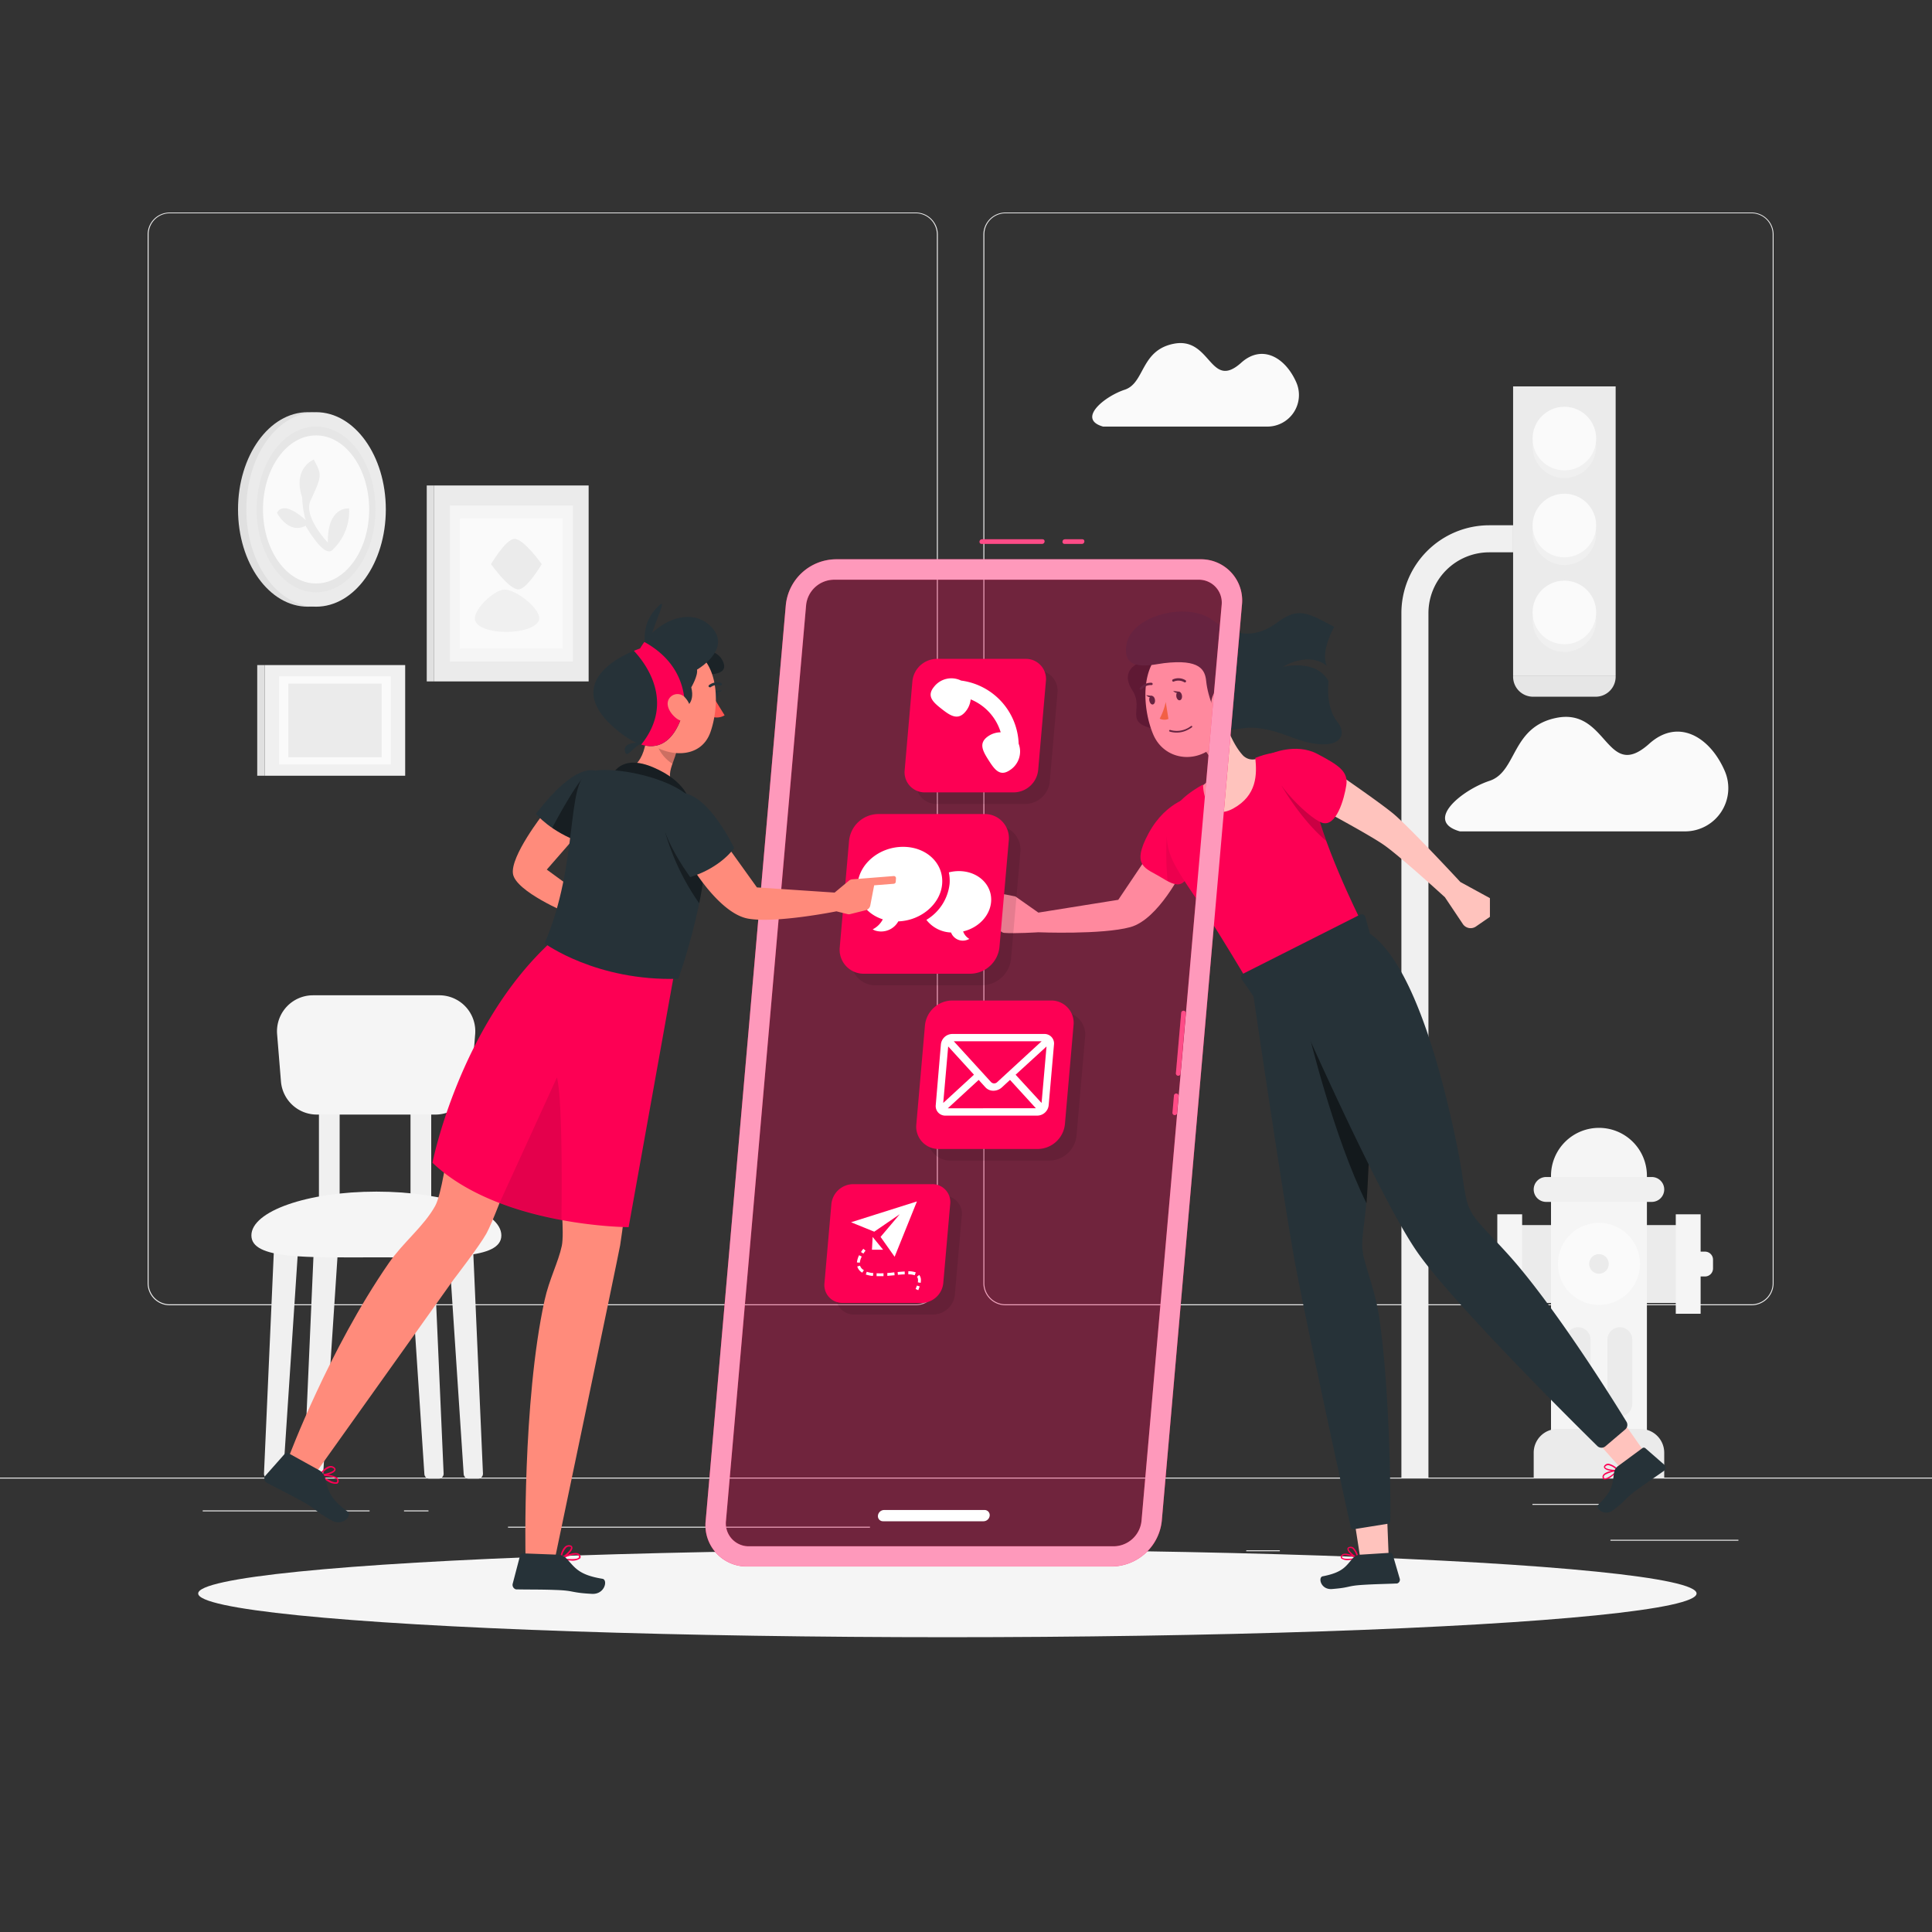 <svg xmlns="http://www.w3.org/2000/svg" viewBox="0 0 500 500"><rect x="0" y="0" width="500" height="500" fill="#333333" stroke="none"/><g id="freepik--background-complete--inject-1"><rect x="416.78" y="398.49" width="33.12" height="0.25" style="fill:#ebebeb"></rect><rect x="322.53" y="401.21" width="8.69" height="0.25" style="fill:#ebebeb"></rect><rect x="396.59" y="389.21" width="19.19" height="0.25" style="fill:#ebebeb"></rect><rect x="52.46" y="390.89" width="43.19" height="0.25" style="fill:#ebebeb"></rect><rect x="104.56" y="390.89" width="6.33" height="0.25" style="fill:#ebebeb"></rect><rect x="131.47" y="395.11" width="93.68" height="0.25" style="fill:#ebebeb"></rect><path d="M237,337.8H43.92a5.71,5.71,0,0,1-5.71-5.71V60.66A5.71,5.71,0,0,1,43.92,55H237a5.71,5.71,0,0,1,5.71,5.71V332.09A5.71,5.71,0,0,1,237,337.8ZM43.92,55.2a5.47,5.47,0,0,0-5.46,5.46V332.09a5.47,5.47,0,0,0,5.46,5.46H237a5.47,5.47,0,0,0,5.46-5.46V60.66A5.47,5.47,0,0,0,237,55.2Z" style="fill:#ebebeb"></path><path d="M453.31,337.8H260.21a5.72,5.72,0,0,1-5.71-5.71V60.66A5.72,5.72,0,0,1,260.21,55h193.1A5.71,5.71,0,0,1,459,60.66V332.09A5.71,5.71,0,0,1,453.31,337.8ZM260.21,55.2a5.47,5.47,0,0,0-5.46,5.46V332.09a5.47,5.47,0,0,0,5.46,5.46h193.1a5.47,5.47,0,0,0,5.46-5.46V60.66a5.47,5.47,0,0,0-5.46-5.46Z" style="fill:#ebebeb"></path><rect y="382.4" width="500" height="0.25" style="fill:#ebebeb"></rect><path d="M377.83,215.16h58.29a11.19,11.19,0,0,0,10.23-15.67c-3.87-8.89-12.1-13.71-19.54-7-11.19,10-10.66-9.43-24.05-6.7-11.71,2.39-10.1,13.92-17.27,16.29S368.42,212.51,377.83,215.16Z" style="fill:#fafafa"></path><path d="M285.48,110.4H328A8.17,8.17,0,0,0,335.5,99c-2.83-6.49-8.84-10-14.26-5.14-8.17,7.34-7.79-6.88-17.56-4.88-8.55,1.74-7.37,10.16-12.61,11.88S278.62,108.46,285.48,110.4Z" style="fill:#fafafa"></path><path d="M369.68,382.52h-7V158.67a22.75,22.75,0,0,1,22.72-22.73h6.19v7H385.4a15.74,15.74,0,0,0-15.72,15.73Z" style="fill:#f0f0f0"></path><rect x="391.59" y="100" width="26.54" height="74.98" style="fill:#ebebeb"></rect><path d="M391.59,175h26.54a0,0,0,0,1,0,0v.14a5.17,5.17,0,0,1-5.17,5.17h-16.2a5.17,5.17,0,0,1-5.17-5.17V175A0,0,0,0,1,391.59,175Z" style="fill:#e6e6e6"></path><circle cx="404.86" cy="115.5" r="8.23" style="fill:#f0f0f0"></circle><circle cx="404.86" cy="113.5" r="8.23" style="fill:#fafafa"></circle><circle cx="404.86" cy="138" r="8.23" style="fill:#f0f0f0"></circle><circle cx="404.86" cy="136" r="8.23" style="fill:#fafafa"></circle><circle cx="404.86" cy="160.5" r="8.23" style="fill:#f0f0f0"></circle><circle cx="404.86" cy="158.5" r="8.23" style="fill:#fafafa"></circle><rect x="390.72" y="317.05" width="46.19" height="20.16" style="fill:#ebebeb"></rect><rect x="387.5" y="314.26" width="6.43" height="25.74" style="fill:#f5f5f5"></rect><rect x="433.69" y="314.26" width="6.43" height="25.74" style="fill:#f5f5f5"></rect><path d="M386.36,323.92h4.36a0,0,0,0,1,0,0v6.43a0,0,0,0,1,0,0h-4.36a2.08,2.08,0,0,1-2.08-2.08V326A2.08,2.08,0,0,1,386.36,323.92Z" style="fill:#f5f5f5"></path><path d="M439,323.92h4.36a0,0,0,0,1,0,0v6.43a0,0,0,0,1,0,0H439a2.08,2.08,0,0,1-2.08-2.08V326A2.08,2.08,0,0,1,439,323.92Z" transform="translate(880.25 654.27) rotate(180)" style="fill:#f5f5f5"></path><path d="M426.22,374H401.4V304.3a12.41,12.41,0,0,1,12.41-12.41h0a12.4,12.4,0,0,1,12.41,12.41Z" style="fill:#f5f5f5"></path><path d="M403.07,369.81h21.49A6.15,6.15,0,0,1,430.7,376v6.57a0,0,0,0,1,0,0H396.92a0,0,0,0,1,0,0V376A6.15,6.15,0,0,1,403.07,369.81Z" style="fill:#ebebeb"></path><circle cx="413.81" cy="327.09" r="10.62" style="fill:#fafafa"></circle><path d="M416.34,327.09a2.53,2.53,0,1,1-2.53-2.52A2.53,2.53,0,0,1,416.34,327.09Z" style="fill:#ebebeb"></path><path d="M396.92,307.83h0a3.22,3.22,0,0,1,3.22-3.22h27.35a3.22,3.22,0,0,1,3.21,3.22h0a3.22,3.22,0,0,1-3.21,3.22H400.14A3.22,3.22,0,0,1,396.92,307.83Z" style="fill:#f0f0f0"></path><path d="M408.41,343.49h0a3.22,3.22,0,0,1,3.22,3.21v16.63a3.22,3.22,0,0,1-3.22,3.22h0a3.22,3.22,0,0,1-3.21-3.22V346.7A3.21,3.21,0,0,1,408.41,343.49Z" style="fill:#ebebeb"></path><path d="M419.21,343.49h0a3.22,3.22,0,0,1,3.22,3.21v16.63a3.22,3.22,0,0,1-3.22,3.22h0a3.22,3.22,0,0,1-3.21-3.22V346.7A3.21,3.21,0,0,1,419.21,343.49Z" style="fill:#ebebeb"></path><path d="M72.05,382.67H69.59a1.27,1.27,0,0,1-1.27-1.32L71,320.92H77.3l-4,60.57A1.27,1.27,0,0,1,72.05,382.67Z" style="fill:#f0f0f0"></path><path d="M82.38,382.67H79.92a1.26,1.26,0,0,1-1.26-1.32l2.65-60.43h6.32l-4,60.57A1.26,1.26,0,0,1,82.38,382.67Z" style="fill:#f0f0f0"></path><path d="M111.08,382.67h2.46a1.27,1.27,0,0,0,1.27-1.32l-2.66-60.43h-6.32l4,60.57A1.26,1.26,0,0,0,111.08,382.67Z" style="fill:#f0f0f0"></path><path d="M121.26,382.67h2.46a1.27,1.27,0,0,0,1.27-1.32l-2.65-60.43H116l4,60.57A1.26,1.26,0,0,0,121.26,382.67Z" style="fill:#f0f0f0"></path><rect x="82.54" y="285.37" width="5.36" height="28.32" style="fill:#f0f0f0"></rect><rect x="106.24" y="285.37" width="5.36" height="28.32" style="fill:#f0f0f0"></rect><path d="M129.75,319.73c0,6.26-14.48,5.67-32.34,5.67s-32.35.59-32.35-5.67,14.48-11.34,32.35-11.34S129.75,313.46,129.75,319.73Z" style="fill:#f5f5f5"></path><path d="M112.79,288.45H82a9.32,9.32,0,0,1-9.29-8.59l-1-12.28a9.32,9.32,0,0,1,9.29-10h32.69a9.31,9.31,0,0,1,9.29,10l-1,12.28A9.31,9.31,0,0,1,112.79,288.45Z" style="fill:#f5f5f5"></path><rect x="68.53" y="172.12" width="36.33" height="28.64" style="fill:#f0f0f0"></rect><rect x="66.57" y="172.12" width="1.96" height="28.64" style="fill:#e0e0e0"></rect><rect x="72.23" y="175.04" width="28.92" height="22.8" style="fill:#fafafa"></rect><rect x="74.62" y="176.92" width="24.16" height="19.05" style="fill:#ebebeb"></rect><rect x="112.35" y="125.64" width="39.99" height="50.71" style="fill:#ebebeb"></rect><rect x="110.44" y="125.64" width="1.91" height="50.71" style="fill:#e0e0e0"></rect><rect x="116.43" y="130.81" width="31.83" height="40.37" style="fill:#f5f5f5"></rect><rect x="119.05" y="134.14" width="26.59" height="33.73" style="fill:#fafafa"></rect><path d="M127.08,146s4.7,6.65,7.12,6.54c2.21-.09,6-6.54,6-6.54s-4.7-6.65-7.12-6.54C130.84,139.59,127.08,146,127.08,146Z" style="fill:#ebebeb"></path><path d="M139.38,160.76c1.39-2.68-5.87-8.31-8.89-8.18-2.77.12-8.54,5.63-7.46,8.18C124.61,164.53,137.5,164.39,139.38,160.76Z" style="fill:#f0f0f0"></path><ellipse cx="79.65" cy="131.84" rx="18.05" ry="25.17" style="fill:#e0e0e0"></ellipse><ellipse cx="81.8" cy="131.84" rx="18.05" ry="25.17" style="fill:#ebebeb"></ellipse><ellipse cx="81.8" cy="131.84" rx="15.38" ry="21.44" style="fill:#e6e6e6"></ellipse><ellipse cx="81.8" cy="131.84" rx="13.74" ry="19.16" style="fill:#fafafa"></ellipse><path d="M86.11,142.25a13.77,13.77,0,0,0,4.24-10.66s-5.67-.67-5.5,8.83c0,0-6.39-6.63-4.5-10.83,3-6.57,3-6.57.86-10.67,0,0-5.57,2.25-3,9.83a23.6,23.6,0,0,0,.89,5.84s-5.61-5.38-7.42-1.86c0,0,3,5.69,7.42,3.33C79.07,136.06,84,144.77,86.11,142.25Z" style="fill:#ebebeb"></path></g><g id="freepik--Shadow--inject-1"><ellipse id="freepik--path--inject-1" cx="245.18" cy="412.39" rx="193.89" ry="11.32" style="fill:#f5f5f5"></ellipse></g><g id="freepik--character-2--inject-1"><path d="M321.78,195.61c-2.69-2.8-4.6-8-5.53-11.35L312,194.4a6.9,6.9,0,0,1,1.56,5.82c0,.09-.15,1.79-3,3.53,0,0,.51,10.26,6.62,8.81s9.43-13.63,9.43-13.63l.44-3.45S324.27,197.82,321.78,195.61Z" style="fill:#ffc3bd"></path><path d="M313.07,191.92l-1,2.48a7.39,7.39,0,0,1,1.58,3.33c2.8-3.3,3.11-8.64,3.11-8.64Z" style="opacity:0.1"></path><path d="M268.71,241.27s16.49.67,23.81-1.33,13.54-14.81,13.54-14.81l-8.35-4.61-8.3,12.35-20.68,3.31L262.79,232s-12-2.56-12-1,6.19,2.82,6.19,2.82.37,7.38,2.91,7.61S268.71,241.27,268.71,241.27Z" style="fill:#ffc3bd"></path><path d="M309.07,206s-7.14,1-11.81,9.65-.68,9,3.27,11.44,5.93,3,7.75-2.34S313.69,205.45,309.07,206Z" style="fill:#FD0054"></path><path d="M309.05,222.31l-2.65-5.4-4.45-.34a75.15,75.15,0,0,0,.23,11.46c2.89,1.51,4.56,1.21,6.1-3.3C308.51,224.05,308.78,223.23,309.05,222.31Z" style="opacity:0.1"></path><path d="M294.83,171.54s-5.2,1.84-1.76,7.13-3.5,8.89,8.15,10.35.41-19.61.41-19.61Z" style="fill:#263238"></path><path d="M294.83,171.54s-5.2,1.84-1.76,7.13-3.5,8.89,8.15,10.35.41-19.61.41-19.61Z" style="opacity:0.3"></path><path d="M339.62,204.74c-1.74-11.32-8.33-11.12-14.75-8.59.45,4.26.46,9.7-5.71,13.09-5.55,3-7.71-2-7.83-6.22-5.82,3.31-10.68,7.55-9.09,16,.91,4.8,5.15,10.07,9.49,16.76,5.19,8,10.53,17.08,10.53,17.08l29.66-15.1S341.51,217,339.62,204.74Z" style="fill:#FD0054"></path><path d="M339.62,204.74a21.7,21.7,0,0,0-1.07-4.28l-4.49-.76-2.34,3.72s4.95,8.72,11.53,14.23A72.41,72.41,0,0,1,339.62,204.74Z" style="opacity:0.2"></path><path d="M347.55,201.14s10.18,7,13.29,9.65c4.63,4,17.1,17.47,17.1,17.47l7.65,4.18v4.84l-3.62,2.5a2.42,2.42,0,0,1-3.39-.65l-4.64-6.93s-11.44-10.45-15.65-13.43c-3.56-2.52-15.1-8.71-15.1-8.71Z" style="fill:#ffc3bd"></path><path d="M328.76,195.1s6.56-2.95,12.15,0,8.06,4.57,7.51,8.13-2.6,10.92-6.28,9.7S326.72,200.06,328.76,195.1Z" style="fill:#FD0054"></path><path d="M317.8,175.82c.76,7.67,1.25,10.89-1.95,15.4-4.82,6.79-14.4,6.05-17.43-1.23-2.74-6.56-3.52-18,3.42-22.2a10.49,10.49,0,0,1,16,8Z" style="fill:#ffc3bd"></path><path d="M301.69,181.68a16.77,16.77,0,0,1-1.56,4.3,2.67,2.67,0,0,0,2.26.07Z" style="fill:#ed893e"></path><path d="M306.81,176.56a.29.29,0,0,0,.11-.11.31.31,0,0,0-.11-.41h0a3.56,3.56,0,0,0-3.28-.21.32.32,0,0,0-.13.42.3.3,0,0,0,.4.13,3,3,0,0,1,2.72.2A.29.29,0,0,0,306.81,176.56Z" style="fill:#263238"></path><path d="M295.36,178.5l.13-.1a3,3,0,0,1,2.47-1.1.31.31,0,0,0,.35-.26h0a.33.33,0,0,0-.28-.34,3.62,3.62,0,0,0-3,1.32.31.31,0,0,0,0,.43.33.33,0,0,0,.33.06Z" style="fill:#263238"></path><path d="M305.89,180c.1.61-.15,1.16-.56,1.23s-.81-.37-.9-1,.14-1.16.54-1.23S305.78,179.34,305.89,180Z" style="fill:#263238"></path><path d="M298.9,181.09c.1.61-.15,1.16-.55,1.23s-.8-.38-.91-1,.15-1.17.55-1.23S298.81,180.46,298.9,181.09Z" style="fill:#263238"></path><path d="M298.17,180.09l-1.55-.18S297.57,180.94,298.17,180.09Z" style="fill:#263238"></path><path d="M305.16,179l-1.55-.18S304.56,179.81,305.16,179Z" style="fill:#263238"></path><path d="M307.38,188.89a6.64,6.64,0,0,0,1.08-.66.22.22,0,0,0,.05-.31h0a.23.23,0,0,0-.31,0,6,6,0,0,1-5.32,1,.22.22,0,0,0-.29.12.21.21,0,0,0,.13.29A6.23,6.23,0,0,0,307.38,188.89Z" style="fill:#263238"></path><path d="M301.26,171.62c-3,.36-11,2.64-9.73-4.82s15.56-11.19,22.2-6.37,11.74,4.46,17,.55,7.82-2.37,14.56,1.27c0,0-3.64,6.28-1.91,10.1,0,0-4-4-11.47.27,0,0,8.64-2.29,11.92,3.68,0,0-.91,6.59,2.27,10.51s-.09,8.56-12.28,3.83-13.49-.39-16.3-2.48-4.92-7.75-5.36-11.86C311.88,173.34,310.55,170.52,301.26,171.62Z" style="fill:#263238"></path><path d="M318.85,181.09a5.62,5.62,0,0,1-2.15,3.73c-1.57,1.18-3.08,0-3.24-1.91-.15-1.67.49-4.31,2.36-4.77a2.54,2.54,0,0,1,3,3Z" style="fill:#ffc3bd"></path><path d="M359,393c.26,6.39.45,11.46.45,11.46l-7.1.81s-.68-4.32-1.7-10.95Z" style="fill:#ffc3bd"></path><path d="M349.23,403.73a3,3,0,0,1-2.12-.4.63.63,0,0,1,0-.73.82.82,0,0,1,.5-.43c1.17-.4,3.73.85,3.84.91a.18.18,0,0,1,.1.17.16.16,0,0,1-.13.14A12.14,12.14,0,0,1,349.23,403.73Zm-1.21-1.3a.87.87,0,0,0-.32.06.45.45,0,0,0-.32.25c-.11.22-.06.32,0,.37.36.44,2.15.34,3.46.09A7.9,7.9,0,0,0,348,402.43Z" style="fill:#FD0054"></path><path d="M351.36,403.39h-.07c-.87-.32-2.67-1.75-2.57-2.56,0-.19.13-.43.59-.51a1.23,1.23,0,0,1,1,.23,4.74,4.74,0,0,1,1.27,2.67.14.14,0,0,1-.18.17Zm-1.92-2.76h-.09c-.3,0-.32.17-.32.21,0,.48,1.18,1.62,2.09,2.08a3.93,3.93,0,0,0-1.08-2.11.91.91,0,0,0-.6-.18Z" style="fill:#FD0054"></path><path d="M352.05,402.35l7.74-.49a.62.62,0,0,1,.64.45l1.81,6.21a1,1,0,0,1-.7,1.29.85.85,0,0,1-.22,0c-2.79.13-5.29.14-8.76.36-4.1.27-3,.69-7.85,1.07-2.9.22-3.64-3-2.42-3.29,5.59-1.07,6.07-2.81,8.11-5A2.59,2.59,0,0,1,352.05,402.35Z" style="fill:#263238"></path><path d="M354.7,242.18l-1.35-4.85a1,1,0,0,0-1.38-.61L321.71,252a1,1,0,0,0-.36,1.43l3.06,4.45S331.92,309,335,326c3.18,17.33,14.56,69.19,14.56,69.19a.72.72,0,0,0,.83.57l8.81-1.42a.73.73,0,0,0,.61-.7c.1-4.42,0-32.36-2.78-52.13-1-7.06-3.38-12.72-4.19-16.61-.89-4.29.49-7.17,1-17.5C354.94,288,356.16,257.3,354.7,242.18Z" style="fill:#263238"></path><path d="M353.91,307.44c.35-6.51.71-14.27,1-22.29l-8.78-14.8-3.91-8.74-3.7,5s6.54,27.51,15.13,44.79C353.74,310.24,353.84,308.92,353.91,307.44Z" style="opacity:0.5"></path><path d="M420.5,368.54c3.68,5.23,6.07,8.67,6.07,8.67L421,381.73l-7.36-8.28Z" style="fill:#ffc3bd"></path><path d="M417.16,382.08a3,3,0,0,1-2,.81.63.63,0,0,1-.43-.6.88.88,0,0,1,.19-.63c.77-1,3.6-1.3,3.73-1.32a.16.16,0,0,1,.17.1.17.17,0,0,1,0,.19A13.2,13.2,0,0,1,417.16,382.08Zm-1.73-.44a1.26,1.26,0,0,0-.24.22.51.51,0,0,0-.12.39c0,.24.12.3.19.32.54.17,2-.88,3-1.8A7.77,7.77,0,0,0,415.43,381.64Z" style="fill:#FD0054"></path><path d="M418.77,380.64l-.06,0c-.91.2-3.2,0-3.55-.76-.1-.17-.13-.44.22-.75a1.25,1.25,0,0,1,.92-.33,4.83,4.83,0,0,1,2.53,1.56.17.17,0,0,1,0,.17A.2.2,0,0,1,418.77,380.64Zm-3.11-1.28-.08.05c-.23.2-.18.31-.16.35.25.41,1.87.72,2.89.61a4.06,4.06,0,0,0-2.06-1.19.9.9,0,0,0-.59.18Z" style="fill:#FD0054"></path><path d="M418.78,379.4l6.25-4.61a.62.62,0,0,1,.78,0l4.87,4.25a1,1,0,0,1,.12,1.46,1.1,1.1,0,0,1-.16.15c-2.28,1.62-4.38,3-7.18,5.05-3.3,2.44-2.17,2.22-6,5.14-2.32,1.76-4.71-.59-3.82-1.45,4.13-3.93,3.59-5.65,4.14-8.57A2.52,2.52,0,0,1,418.78,379.4Z" style="fill:#263238"></path><path d="M332.54,254.52s23.17,53.41,34.12,69.33c9.73,14.14,46.67,50.32,46.67,50.32a1.56,1.56,0,0,0,2.15.13l5.13-4.36a1.57,1.57,0,0,0,.32-2c-3.15-5.13-16.41-26.46-28.05-40.34-4.64-5.53-9.1-9.59-11.3-12.64-2.89-4-2.21-7.26-4.5-18.45-4.26-20.81-12.56-51.41-25.16-56.3Z" style="fill:#263238"></path></g><g id="freepik--Device--inject-1"><path d="M287.81,405.43H193.42a10.66,10.66,0,0,1-10.79-11.82l20.74-237a13.16,13.16,0,0,1,12.86-11.83h94.39a10.66,10.66,0,0,1,10.79,11.83l-20.74,237A13.16,13.16,0,0,1,287.81,405.43Z" style="fill:#FD0054;opacity:0.3"></path><path d="M310.62,144.74H216.23a13.16,13.16,0,0,0-12.86,11.83l-20.74,237a10.66,10.66,0,0,0,10.79,11.82h94.39a13.16,13.16,0,0,0,12.86-11.82l20.74-237A10.66,10.66,0,0,0,310.62,144.74Zm-15.2,248.87a7.32,7.32,0,0,1-7.15,6.57H193.88a5.93,5.93,0,0,1-6-6.57l20.74-237a7.32,7.32,0,0,1,7.15-6.58h94.39a5.93,5.93,0,0,1,6,6.58Z" style="fill:#FD0054"></path><path d="M310.62,144.74H216.23a13.16,13.16,0,0,0-12.86,11.83l-20.74,237a10.66,10.66,0,0,0,10.79,11.82h94.39a13.16,13.16,0,0,0,12.86-11.82l20.74-237A10.66,10.66,0,0,0,310.62,144.74Zm-15.2,248.87a7.32,7.32,0,0,1-7.15,6.57H193.88a5.93,5.93,0,0,1-6-6.57l20.74-237a7.32,7.32,0,0,1,7.15-6.58h94.39a5.93,5.93,0,0,1,6,6.58Z" style="fill:#fff;opacity:0.6"></path><path d="M254.79,390.79h-26a1.62,1.62,0,0,0-1.58,1.46,1.31,1.31,0,0,0,1.33,1.45h26a1.62,1.62,0,0,0,1.59-1.45A1.32,1.32,0,0,0,254.79,390.79Z" style="fill:#fff"></path><path d="M254.15,255H226.63a6.22,6.22,0,0,1-6.3-6.9l2.41-27.53a7.68,7.68,0,0,1,7.5-6.9h27.53a6.23,6.23,0,0,1,6.3,6.9l-2.41,27.53A7.68,7.68,0,0,1,254.15,255Z" style="opacity:0.1"></path><path d="M251.15,252H223.63a6.22,6.22,0,0,1-6.3-6.9l2.41-27.53a7.68,7.68,0,0,1,7.5-6.9h27.53a6.23,6.23,0,0,1,6.3,6.9l-2.41,27.53A7.68,7.68,0,0,1,251.15,252Z" style="fill:#FD0054"></path><path d="M243.82,228.82c.47-5.34-4-9.66-10.1-9.66s-11.32,4.32-11.78,9.66c-.37,4.21,2.38,7.79,6.53,9.1a5.92,5.92,0,0,1-2.62,2.59,3.68,3.68,0,0,0,.63.31,5.07,5.07,0,0,0,6-2.37C238.32,238.25,243.37,234,243.82,228.82Z" style="fill:#fff"></path><path d="M256.49,233.44c.39-4.4-3.34-8-8.33-8a10.58,10.58,0,0,0-2.6.33,10.42,10.42,0,0,1,.19,3,12.44,12.44,0,0,1-6,9.29,8.46,8.46,0,0,0,6.38,3.27,3.26,3.26,0,0,0,4.22,1.89,4.83,4.83,0,0,0,.52-.23,3.58,3.58,0,0,1-1.61-1.94C253.13,240.15,256.17,237.09,256.49,233.44Z" style="fill:#fff"></path><path d="M241.53,340.2H221.06a4.63,4.63,0,0,1-4.69-5.13l1.79-20.47a5.72,5.72,0,0,1,5.59-5.14h20.47a4.63,4.63,0,0,1,4.69,5.14l-1.79,20.47A5.71,5.71,0,0,1,241.53,340.2Z" style="opacity:0.1"></path><path d="M271.57,300.36H246a5.78,5.78,0,0,1-5.85-6.42l2.23-25.59a7.15,7.15,0,0,1,7-6.42h25.6a5.79,5.79,0,0,1,5.85,6.42l-2.23,25.59A7.15,7.15,0,0,1,271.57,300.36Z" style="opacity:0.1"></path><path d="M268.57,297.36H243a5.78,5.78,0,0,1-5.85-6.42l2.23-25.59a7.15,7.15,0,0,1,7-6.42h25.6a5.79,5.79,0,0,1,5.85,6.42l-2.23,25.59A7.15,7.15,0,0,1,268.57,297.36Z" style="fill:#FD0054"></path><path d="M238.53,337.2H218.06a4.63,4.63,0,0,1-4.69-5.13l1.79-20.47a5.72,5.72,0,0,1,5.59-5.14h20.47a4.63,4.63,0,0,1,4.69,5.14l-1.79,20.47A5.71,5.71,0,0,1,238.53,337.2Z" style="fill:#FD0054"></path><path d="M270.25,267.59H246.5a3,3,0,0,0-3,2.73L242.17,286a2.46,2.46,0,0,0,2.49,2.72H268.4a3,3,0,0,0,3-2.72l1.37-15.66A2.46,2.46,0,0,0,270.25,267.59Zm-18.19,10.54-7.95,7.31,1.28-14.62Zm-5.22-8.65h22.73l-11.49,10.57a1.12,1.12,0,0,1-1.59,0Zm6.44,10,1.75,1.92a2.76,2.76,0,0,0,2.06.88,3.27,3.27,0,0,0,2.21-.88l2.09-1.92,6.7,7.34H245.3Zm9.56-1.34,8-7.31-1.28,14.62Z" style="fill:#fff"></path><polygon points="220.25 316.32 226.25 318.76 232.85 314.24 227.89 320.11 231.53 325.25 237.3 310.93 220.25 316.32" style="fill:#fff"></polygon><polygon points="225.84 320.12 228.54 323.42 225.66 323.42 225.84 320.12" style="fill:#fff"></polygon><path d="M223.45,324.43l-.63-.4a7.58,7.58,0,0,1,.61-.85l.57.49A6.86,6.86,0,0,0,223.45,324.43Z" style="fill:#fff"></path><path d="M223.15,329.36a2.72,2.72,0,0,1-1.29-1.6l.72-.2a2,2,0,0,0,1,1.15Zm-.63-2.58-.75-.06a5.36,5.36,0,0,1,.57-1.87l.68.34A4.52,4.52,0,0,0,222.52,326.78Z" style="fill:#fff"></path><path d="M238.27,332l-.74-.13a2.74,2.74,0,0,0,.05-.55,1.3,1.3,0,0,0-.27-.89l.58-.48a2.12,2.12,0,0,1,.44,1.37A4.27,4.27,0,0,1,238.27,332Zm-10.63-1.73-.78,0,0-.75a17.86,17.86,0,0,0,1.79,0l0,.75Zm2-.08,0-.75c.61,0,1.22-.1,1.81-.16l.07.75Zm-3.71,0-.31,0a8.68,8.68,0,0,1-1.55-.35l.24-.71a7.35,7.35,0,0,0,1.41.32l.29,0Zm10.8-.15a5,5,0,0,0-1.66-.24V329a5.6,5.6,0,0,1,1.93.29Zm-4.35-.09-.07-.75c.64-.06,1.26-.11,1.83-.14l0,.75C233.61,329.81,233,329.86,232.37,329.92Z" style="fill:#fff"></path><path d="M237.65,333.9l-.69-.3c.14-.32.26-.63.35-.9l.71.23C237.92,333.23,237.8,333.55,237.65,333.9Z" style="fill:#fff"></path><path d="M265.4,208.07h-23a5.21,5.21,0,0,1-5.27-5.78l2-23a6.43,6.43,0,0,1,6.28-5.78h23a5.21,5.21,0,0,1,5.27,5.78l-2,23A6.43,6.43,0,0,1,265.4,208.07Z" style="opacity:0.1"></path><path d="M262.4,205.07h-23a5.21,5.21,0,0,1-5.27-5.78l2-23a6.43,6.43,0,0,1,6.28-5.78h23a5.21,5.21,0,0,1,5.27,5.78l-2,23A6.43,6.43,0,0,1,262.4,205.07Z" style="fill:#FD0054"></path><path d="M263.63,192.47a17.12,17.12,0,0,0-14.91-16.34,5.68,5.68,0,0,0-7,1.62c-2,2.43-.22,4,2,5.74s4.21,3.07,6.18.64a5.8,5.8,0,0,0,1.31-3.13,13.43,13.43,0,0,1,7.77,8.52,5.77,5.77,0,0,0-3.22,1c-2.59,1.76-1.45,3.81.1,6.24s2.93,4.31,5.51,2.54A5.72,5.72,0,0,0,263.63,192.47Z" style="fill:#fff"></path><path d="M254,140.76H269.7c.78,0,.88-1.2.11-1.2H254.13c-.77,0-.88,1.2-.11,1.2Z" style="fill:#FD0054"></path><path d="M275.45,140.76H280c.78,0,.88-1.2.11-1.2h-4.51c-.77,0-.88,1.2-.1,1.2Z" style="fill:#FD0054"></path><g style="opacity:0.3"><path d="M254,140.76H269.7c.78,0,.88-1.2.11-1.2H254.13c-.77,0-.88,1.2-.11,1.2Z" style="fill:#fff"></path></g><g style="opacity:0.3"><path d="M275.45,140.76H280c.78,0,.88-1.2.11-1.2h-4.51c-.77,0-.88,1.2-.1,1.2Z" style="fill:#fff"></path></g><path d="M305.7,262.07l-1.38,15.68a.6.6,0,0,0,1.2.1q.68-7.83,1.37-15.68a.6.6,0,0,0-1.19-.1Z" style="fill:#FD0054"></path><path d="M303.82,283.49l-.39,4.51a.6.6,0,0,0,1.19.1l.39-4.5a.6.6,0,0,0-1.19-.11Z" style="fill:#FD0054"></path><g style="opacity:0.3"><path d="M305.7,262.07l-1.38,15.68a.6.6,0,0,0,1.2.1q.68-7.83,1.37-15.68a.6.6,0,0,0-1.19-.1Z" style="fill:#fff"></path></g><g style="opacity:0.3"><path d="M303.82,283.49l-.39,4.51a.6.6,0,0,0,1.19.1l.39-4.5a.6.6,0,0,0-1.19-.11Z" style="fill:#fff"></path></g></g><g id="freepik--character-1--inject-1"><path d="M166.85,192.29s-5.8-.79-5.1,2.23C162.26,196.72,164.21,192.39,166.85,192.29Z" style="fill:#263238"></path><path d="M161.81,199.15s4.78-.05,5.52-8.76c0,0,4.56-1.59,7.15,1.25s-3.36,8.34-.08,11.2C174.4,202.84,171.12,204.63,161.81,199.15Z" style="fill:#ff8b7b"></path><path d="M179.5,168.38s6.16-1.32,7.76,3.21-9.12,2.54-9.12,2.54Z" style="fill:#263238"></path><path d="M179.5,168.38s6.16-1.32,7.76,3.21-9.12,2.54-9.12,2.54Z" style="opacity:0.3"></path><path d="M184.54,179.67c.1-.58.48-1,.86-.93s.61.58.51,1.16-.49,1-.86.94S184.44,180.25,184.54,179.67Z" style="fill:#263238"></path><path d="M184.84,180.76l2.69,4.36a3.82,3.82,0,0,1-3.44.29Z" style="fill:#ff5652"></path><path d="M164.47,176.87c-.34,7.41-.64,10.55,2.67,14.72,5.27,4.46,14.17,5.08,16.71-2.09,2.29-6.44,2.46-17.45-4.44-21.19a10.12,10.12,0,0,0-14.94,8.56Z" style="fill:#ff8b7b"></path><path d="M183.61,177.84a.33.33,0,0,0,.32,0,2.74,2.74,0,0,1,2.44-.44.34.34,0,0,0,.44-.19.35.35,0,0,0-.19-.45,3.39,3.39,0,0,0-3.09.52.33.33,0,0,0-.1.46v0A.3.3,0,0,0,183.61,177.84Z" style="fill:#263238"></path><path d="M158.45,200.65s2.06-5.69,10.59-2.06,9.33,8.63,9.33,8.63Z" style="fill:#263238"></path><path d="M158.45,200.65s2.06-5.69,10.59-2.06,9.33,8.63,9.33,8.63Z" style="opacity:0.4"></path><path d="M162.28,308.49s-1.21,10.37-1.79,13.8c-.52,3-17,81.7-17,81.7L136,402.75s-.83-39.87,4.94-66.26c1.19-5.4,3.58-9.92,4.45-14.05.7-3.31-.36-13.55-.36-13.55Z" style="fill:#ff8b7b"></path><path d="M131,306.8s-3.49,9.5-5.12,12.44c-1.77,3.2-8.49,11.91-8.49,11.91l-35.8,50.23-6.85-4.33s10.33-27.66,25.89-50.18c3.71-5.37,9.05-9.46,12-14.79,1.67-3.06,3.09-13.62,3.09-13.62Z" style="fill:#ff8b7b"></path><path d="M140.6,210.64s-8.57,10.93-7.84,15.52,14.16,10.18,14.16,10.18l3.41-4.85-8.82-6.44,8.4-9.63Z" style="fill:#ff8b7b"></path><path d="M154.77,199.7c-1.07-.51-5.82-2.41-16.07,10.91,0,0,3.73,4.65,11.72,7.42C150.42,218,159.42,201.87,154.77,199.7Z" style="fill:#263238"></path><path d="M150.42,218s1.5-2.68,3-6c-.24-5.71-.94-12.8-2.94-10.25-2.66,3.38-6.34,10.19-7.55,12.47A31.17,31.17,0,0,0,150.42,218Z" style="opacity:0.4"></path><path d="M142.35,244a77.88,77.88,0,0,0,31.9,9.18l-11.56,64.41s-33.34-.11-50.77-16.67C111.92,300.88,118.87,265.78,142.35,244Z" style="fill:#FD0054"></path><path d="M140.94,244.14s13.35,9.84,34.61,9.17c0,0,12.21-33.78,4.56-45.21-4.73-7.06-22.89-10.25-27.78-8.24C146.44,202.28,149.85,223.46,140.94,244.14Z" style="fill:#263238"></path><path d="M144.14,278.84l-14.85,32.47a103.09,103.09,0,0,0,16,4.39S145.79,285.37,144.14,278.84Z" style="opacity:0.1"></path><path d="M174.51,213.63l-2.36,1.74a61.52,61.52,0,0,0,8.8,18.39,76,76,0,0,0,1.67-14.33L177.36,215Z" style="opacity:0.4"></path><path d="M187.89,218.51l8,11.15L216,231l3.69-3.07a1.54,1.54,0,0,1,.87-.36l10.74-.85a.55.55,0,0,1,.58.58l-.06.91a.56.56,0,0,1-.5.51l-5.09.4-1,5.21a1.59,1.59,0,0,1-1.16,1.23l-4,1a1.47,1.47,0,0,1-.78,0l-2.82-.71s-15.67,3.16-22.86,1.89-14.28-13-14.28-13Z" style="fill:#ff8b7b"></path><path d="M178.63,227s-12.88-17.23-4.93-21.23,16.3,13.7,16.3,13.7S186.74,224.45,178.63,227Z" style="fill:#263238"></path><path d="M145.13,403.54a.19.19,0,0,1-.15-.16.21.21,0,0,1,.1-.21c.13-.06,3.08-1.61,4.45-1.17a1,1,0,0,1,.6.48.72.72,0,0,1,0,.85,3.49,3.49,0,0,1-2.45.54A13.49,13.49,0,0,1,145.13,403.54Zm.65-.24c1.53.25,3.62.32,4-.21.06-.06.12-.18,0-.43a.55.55,0,0,0-.37-.29,1.21,1.21,0,0,0-.38-.06A9,9,0,0,0,145.78,403.3Z" style="fill:#FD0054"></path><path d="M145,403.53a.18.18,0,0,1-.08-.18c0-.11.32-2.33,1.4-3.16a1.47,1.47,0,0,1,1.11-.29c.54.07.69.35.71.58.14.93-1.92,2.65-2.93,3.06h-.08A.2.2,0,0,1,145,403.53Zm2.28-3.27a1,1,0,0,0-.68.22,4.58,4.58,0,0,0-1.2,2.5c1-.57,2.41-1.92,2.38-2.49,0-.05,0-.19-.38-.23Z" style="fill:#FD0054"></path><path d="M144.33,402.35l-9-.34a.73.73,0,0,0-.73.55l-1.91,7.29a1.21,1.21,0,0,0,.85,1.48.78.78,0,0,0,.26,0c3.26.07,6.16,0,10.22.16,4.79.18,3.55.7,9.18,1,3.39.17,4.15-3.66,2.72-3.9-6.55-1.07-7.16-3.09-9.61-5.54A3,3,0,0,0,144.33,402.35Z" style="fill:#263238"></path><path d="M82.71,381.87a.22.22,0,0,1-.06-.22.19.19,0,0,1,.18-.13c.15,0,3.48,0,4.51,1a1.06,1.06,0,0,1,.32.71.73.73,0,0,1-.4.75,3.54,3.54,0,0,1-2.44-.63A14.23,14.23,0,0,1,82.71,381.87Zm.69.08c1.25.91,3.09,1.91,3.69,1.62.08,0,.18-.1.17-.39a.55.55,0,0,0-.2-.43,1.34,1.34,0,0,0-.31-.22A9.13,9.13,0,0,0,83.4,382Z" style="fill:#FD0054"></path><path d="M82.63,381.81a.18.18,0,0,1,0-.2c.06-.08,1.33-1.93,2.68-2.18a1.46,1.46,0,0,1,1.11.23c.45.31.47.63.38.84-.3.9-2.91,1.51-4,1.42a.12.12,0,0,1-.08,0A.19.19,0,0,1,82.63,381.81Zm3.51-1.88a1,1,0,0,0-.71-.12,4.63,4.63,0,0,0-2.2,1.7c1.2,0,3-.64,3.25-1.15,0-.05.06-.19-.24-.39l-.1,0Z" style="fill:#FD0054"></path><path d="M82.53,380.45l-7.91-4.38a.73.73,0,0,0-.9.15l-5,5.65a1.21,1.21,0,0,0,.09,1.71l.21.15c2.88,1.53,5.51,2.78,9.06,4.75,4.19,2.32,2.85,2.23,7.74,5,3,1.69,5.36-1.39,4.19-2.25-5.36-3.91-5-6-6.08-9.28A3,3,0,0,0,82.53,380.45Z" style="fill:#263238"></path><path d="M177,183.24s3-1,1.9-5.35c0,0,1.77-3,1.49-4.59,0,0,9-5.19,3.86-10.88s-14.47-1.89-18.6,5.38c0,0-21.95,7.14-6.67,20.56C173.85,201.47,177,183.24,177,183.24Z" style="fill:#263238"></path><path d="M167.94,170.85s-3.43-7.53,1.72-13.22S166.24,165.65,167.94,170.85Z" style="fill:#263238"></path><path d="M177,183.24a2.05,2.05,0,0,0,.25-.1c0-5.64-2.17-12.4-10.49-17a18.76,18.76,0,0,0-1.11,1.68s-.63.21-1.6.61c2.88,3.06,10.79,13.19,1.9,24.26C174.86,195.47,177,183.24,177,183.24Z" style="fill:#FD0054"></path><path d="M177.35,180.6a5.72,5.72,0,0,1,1.49,4.11c-.11,2-2.07,2.39-3.63,1.31-1.41-1-3.05-3.2-2.17-5A2.58,2.58,0,0,1,177.35,180.6Z" style="fill:#ff8b7b"></path><path d="M185.26,178.75l1.62-.08S185.82,179.68,185.26,178.75Z" style="fill:#263238"></path><path d="M170.43,193.67a9.93,9.93,0,0,0,3.61,4,28.8,28.8,0,0,0,.91-2.77A13.67,13.67,0,0,1,170.43,193.67Z" style="opacity:0.2"></path></g></svg>